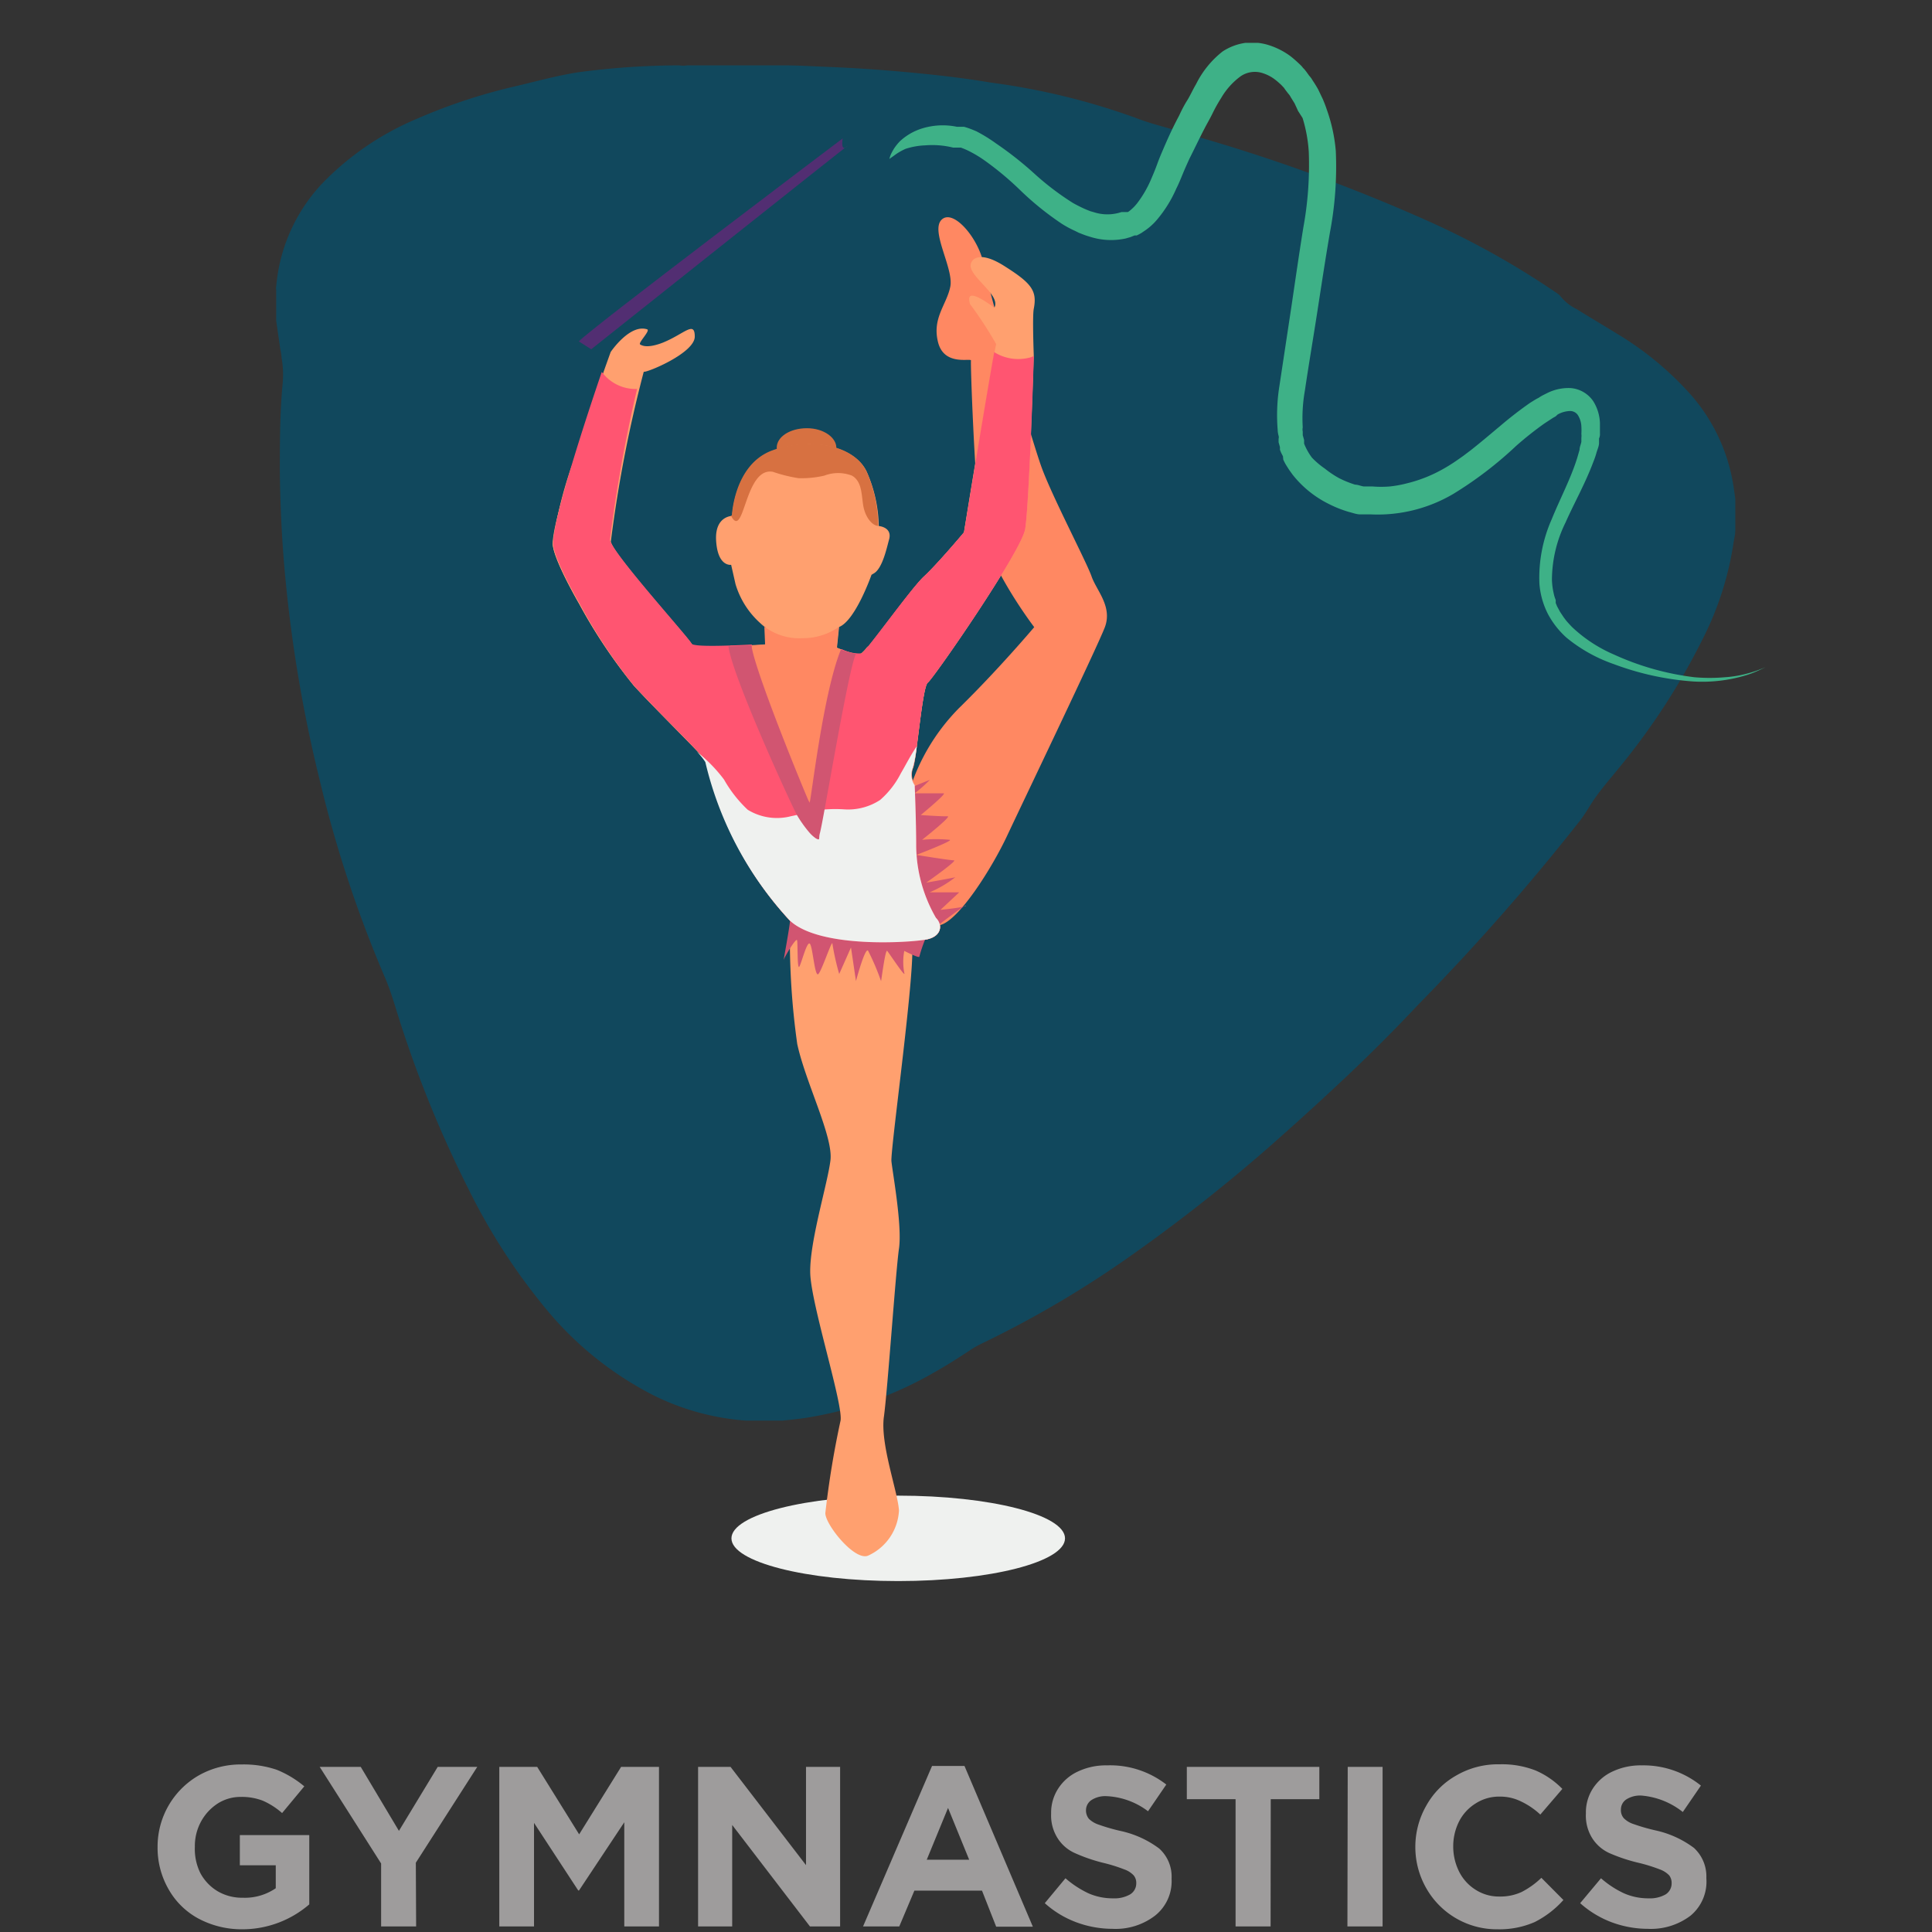 <svg id="Layer_14" data-name="Layer 14" xmlns="http://www.w3.org/2000/svg" viewBox="0 0 128 128"><rect x="0" y="0" width="128" height="128" fill="#333333" stroke="none"/><defs><style>.cls-1{fill:#11485d;}.cls-2{fill:#9e9c9c;}.cls-3{fill:#eff1ef;}.cls-4{fill:#522e72;}.cls-5{fill:#d77141;}.cls-6{fill:#ffa06f;}.cls-7{fill:#ff8862;}.cls-8{fill:#d15571;}.cls-9{fill:#ff5571;}.cls-10{fill:#3eb187;}</style></defs><g id="Layer_2" data-name="Layer 2"><g id="Layer_1-2" data-name="Layer 1-2"><path class="cls-1" d="M18.3,21.26V19.21a.45.45,0,0,1,0-.23,11.34,11.34,0,0,1,3.1-6.88,18.92,18.92,0,0,1,6.22-4.23,37.29,37.29,0,0,1,6.68-2.19c1.33-.32,2.66-.68,4-.89A51.31,51.31,0,0,1,45,4.33a1.57,1.57,0,0,0,.53,0h6.32c1,0,2,.06,2.93.1,1.62.06,3.24.17,4.85.31,2,.18,4,.39,6,.73a45.68,45.68,0,0,1,9.56,2.32c1.19.47,2.45.73,3.65,1.13a116.58,116.58,0,0,1,15.72,5.7,54.88,54.88,0,0,1,8.57,4.79.91.91,0,0,1,.24.2,3.09,3.09,0,0,0,1.07.86c.88.55,1.77,1.07,2.64,1.61a21,21,0,0,1,4.94,4.07,11.94,11.94,0,0,1,2.74,5.56c.09.45.15.91.21,1.37v2c0,.3-.07.6-.12.89a20.8,20.8,0,0,1-2,6.28,45,45,0,0,1-5.6,8.64c-.49.61-1,1.19-1.46,1.82S105,54,104.56,54.52A148.28,148.28,0,0,1,94,66.52Q91.67,69,89.2,71.33T84,76.06a111.22,111.22,0,0,1-9.06,7.12A68.53,68.53,0,0,1,65.07,89a7.16,7.16,0,0,0-.66.36c-.84.56-1.69,1.1-2.56,1.59a24.64,24.64,0,0,1-8.55,3c-.48.07-1,.12-1.46.17H49.65l-.22,0a16.47,16.47,0,0,1-6.06-1.64,22.42,22.42,0,0,1-7.27-5.85,40.58,40.58,0,0,1-5-7.73A76.48,76.48,0,0,1,26.6,68c-.37-1.12-.66-2.25-1.14-3.34a80.83,80.83,0,0,1-4.3-13.06A92,92,0,0,1,18.9,38.23c-.22-2.31-.33-4.63-.36-6.94,0-1.94,0-3.88.18-5.81a6.34,6.34,0,0,0-.06-1.74,4.08,4.08,0,0,0-.09-.61Z"/><path class="cls-2" d="M16,127.82a6.08,6.08,0,0,1-2.89-.73,5,5,0,0,1-1.94-1.92,5.5,5.5,0,0,1-.73-2.8h0a5.44,5.44,0,0,1,2.72-4.74A5.62,5.62,0,0,1,16,116.9a6.83,6.83,0,0,1,2.33.35,6.81,6.81,0,0,1,1.83,1.1l-1.47,1.77a4.9,4.9,0,0,0-1.28-.82,3.89,3.89,0,0,0-1.47-.25,2.81,2.81,0,0,0-1.52.44,3.3,3.3,0,0,0-1.11,1.21,3.38,3.38,0,0,0-.4,1.65h0a3.61,3.61,0,0,0,.36,1.74,3.11,3.11,0,0,0,1.15,1.21,3.19,3.19,0,0,0,1.66.43,3.62,3.62,0,0,0,2.19-.63v-1.52H15.89v-2h4.6v4.59A6.79,6.79,0,0,1,16,127.82Z"/><path class="cls-2" d="M27.57,127.63H25.25v-4.17l-4.07-6.4H23.9l2.53,4.24L29,117.06h2.62l-4.07,6.35Z"/><path class="cls-2" d="M41.36,120.73l-3,4.52h-.05l-2.93-4.48v6.86H33.08V117.06h2.51l2.78,4.47,2.78-4.47h2.51v10.57h-2.3Z"/><path class="cls-2" d="M48.51,120.91v6.72H46.25V117.06H48.4l5,6.51v-6.51h2.26v10.57h-2Z"/><path class="cls-2" d="M65.06,125.26H60.58l-1,2.37h-2.4L61.75,117H63.9l4.53,10.65H66Zm-3.66-2.05h2.81l-1.4-3.43Z"/><path class="cls-2" d="M76.52,126.92a4.29,4.29,0,0,1-2.81.87,6.92,6.92,0,0,1-2.39-.43,6.52,6.52,0,0,1-2.1-1.27l1.37-1.65a6.57,6.57,0,0,0,1.53,1,4,4,0,0,0,1.63.33,2.08,2.08,0,0,0,1.12-.26.85.85,0,0,0,.41-.73h0a.78.78,0,0,0-.17-.53,1.55,1.55,0,0,0-.63-.4,10.41,10.41,0,0,0-1.34-.42,11,11,0,0,1-1.93-.66,2.61,2.61,0,0,1-1.15-1,2.81,2.81,0,0,1-.42-1.62h0a2.93,2.93,0,0,1,.48-1.67,3.09,3.09,0,0,1,1.31-1.12,4.34,4.34,0,0,1,1.91-.4,6.06,6.06,0,0,1,3.93,1.27L76.06,120a4.91,4.91,0,0,0-2.75-1,1.69,1.69,0,0,0-1,.26.81.81,0,0,0-.36.66h0a.88.88,0,0,0,.19.58,1.7,1.7,0,0,0,.66.39,12.74,12.74,0,0,0,1.46.42,6.6,6.6,0,0,1,2.54,1.16,2.5,2.5,0,0,1,.82,2h0A2.91,2.91,0,0,1,76.52,126.92Z"/><path class="cls-2" d="M84.18,127.63H81.86V119.2H78.63v-2.14h8.78v2.14H84.19Z"/><path class="cls-2" d="M89.29,117.06H91.6v10.57H89.27Z"/><path class="cls-2" d="M101.68,127.34a5.81,5.81,0,0,1-2.46.48,5.37,5.37,0,0,1-4.72-2.71,5.48,5.48,0,0,1-.73-2.74h0a5.49,5.49,0,0,1,.73-2.75,5.16,5.16,0,0,1,2-2,5.48,5.48,0,0,1,2.85-.73,6.11,6.11,0,0,1,2.39.41,5.55,5.55,0,0,1,1.77,1.22l-1.46,1.7a5,5,0,0,0-1.3-.88,3.11,3.11,0,0,0-1.4-.31,2.85,2.85,0,0,0-1.58.45,3,3,0,0,0-1.1,1.19,3.65,3.65,0,0,0-.39,1.66h0a3.72,3.72,0,0,0,.39,1.67,3,3,0,0,0,1.09,1.2,2.86,2.86,0,0,0,1.59.45,3.35,3.35,0,0,0,1.46-.3,5.51,5.51,0,0,0,1.31-.94l1.46,1.47A6.45,6.45,0,0,1,101.68,127.34Z"/><path class="cls-2" d="M112,126.92a4.34,4.34,0,0,1-2.82.87,6.92,6.92,0,0,1-2.39-.43,6.63,6.63,0,0,1-2.1-1.27l1.38-1.65a6.36,6.36,0,0,0,1.53,1,4,4,0,0,0,1.63.33,2.1,2.1,0,0,0,1.12-.26.86.86,0,0,0,.4-.73h0a.83.83,0,0,0-.16-.53,1.61,1.61,0,0,0-.63-.4,10.92,10.92,0,0,0-1.34-.42,11.19,11.19,0,0,1-2-.66,2.64,2.64,0,0,1-1.14-1,2.81,2.81,0,0,1-.41-1.62h0a2.92,2.92,0,0,1,.47-1.67,3.09,3.09,0,0,1,1.31-1.12,4.38,4.38,0,0,1,1.92-.4,6.07,6.07,0,0,1,3.92,1.34l-1.2,1.75a5.07,5.07,0,0,0-2.75-1.09,1.7,1.7,0,0,0-1,.26.8.8,0,0,0-.35.66h0a.81.81,0,0,0,.19.58,1.6,1.6,0,0,0,.65.39,12.74,12.74,0,0,0,1.46.42,6.6,6.6,0,0,1,2.54,1.16,2.57,2.57,0,0,1,.82,2h0A2.93,2.93,0,0,1,112,126.92Z"/><ellipse class="cls-3" cx="59.51" cy="101.92" rx="11.05" ry="2.83"/><path class="cls-4" d="M38.35,22.62C38.83,22,55.83,9.17,55.83,9.17s-.18,1,.34.48c.28-.26-17,13.49-17,13.49Z"/><path class="cls-5" d="M55.41,29.66c0,.72-.86,1.28-1.95,1.28s-2-.56-2-1.28.88-1.29,2-1.29S55.41,29,55.41,29.66Z"/><path class="cls-6" d="M52.34,61.31a49.44,49.44,0,0,0,.48,7.86c.55,2.55,2.39,6.13,2.2,7.7s-1.39,5.39-1.34,7.47,2.25,8.88,2,9.82a61,61,0,0,0-1,6.09c0,.76,1.93,3.17,2.82,2.82a3.48,3.48,0,0,0,2.06-3c-.09-1.29-1.25-4.39-1-6.2s.78-9.63,1-11.15-.42-5-.5-5.78,1.69-13.31,1.34-14.56S53.46,57.4,52.34,61.31Z"/><path class="cls-7" d="M60.09,52.93a13.53,13.53,0,0,1,3.43-6c2.62-2.56,5-5.38,5-5.38s-3.27-4.27-3.62-7.25-.61-10.21-.57-10.41-1.77.4-2.18-1.21.57-2.49.81-3.69-1.35-3.7-.57-4.44,2.48,1.28,2.79,3S68.3,29,69,30.94s3,6.32,3.32,7.25,1.41,2,.87,3.39-5.49,11.71-6.47,13.8-3.21,5.67-4.48,5.92S59.29,55.31,60.09,52.93Z"/><path class="cls-6" d="M61.47,45.23c.37-.27,6.2-8.69,6.45-10.18.1-.6.21-2.6.31-4.76H64.68c-.44,2.64-.82,5-.82,5s-1.75,2.08-2.65,2.92-3.8,4.94-4.14,5.11-1.62-.4-1.62-.4l.14-1.38c1.09-.43,2.15-3.46,2.15-3.46l.17-.1c.57-.35.85-1.73,1-2.26.21-.8-.69-.87-.69-.87a9.23,9.23,0,0,0-.79-3.58c-.81-1.75-3.76-2.33-6.27-1.39s-2.65,4.3-2.65,4.3-1.12,0-1.07,1.55c.08,1.85,1,1.69,1,1.69l.29,1.28a5.62,5.62,0,0,0,2,2.88v1.13s-4.77.33-4.9,0-5.27-6-5.41-6.85a39.1,39.1,0,0,1,.78-5H37.88A27.5,27.5,0,0,0,36.62,36c0,1,1.75,4,1.75,4A34.9,34.9,0,0,0,42,45.44c1.61,1.75,4.71,4.76,4.77,5A23.27,23.27,0,0,0,52.34,61c2,1.85,7.92,1.44,9,1.25s1.12-1,.67-1.45a9.74,9.74,0,0,1-1.28-4.7c0-1.78-.1-4.1-.1-4.1a1.2,1.2,0,0,1-.13-1.13C60.73,50.37,61.1,45.5,61.47,45.23Z"/><path class="cls-5" d="M51.21,31.26a9.71,9.71,0,0,0,1.69.42,6.61,6.61,0,0,0,1.72-.17,2.54,2.54,0,0,1,1.82,0c.76.43.61,1.5.8,2.21.14.53.49,1.07.94,1.13a9,9,0,0,0-.77-3.61c-.81-1.75-3.76-2.33-6.27-1.39s-2.65,4.3-2.65,4.3h-.07C49.32,35.89,49.31,30.9,51.21,31.26Z"/><path class="cls-7" d="M50.69,42.69s-1.11.09-2.3.09c0,1,.2,2,.32,2.92a11.5,11.5,0,0,0,1.06,3.72c.39.83.82,1.65,1.27,2.45a3.78,3.78,0,0,0,1.88,2c1.51.47,2.36-1.13,2.76-2.33a30.35,30.35,0,0,0,.92-4.63c.26-1.37.57-2.73.89-4.1a2.51,2.51,0,0,1-.44.48c-.33.17-1.62-.39-1.62-.39l.14-1.36a4.13,4.13,0,0,1-2.39.74,3.83,3.83,0,0,1-2.82-1,2.09,2.09,0,0,0,.28.24Z"/><path class="cls-6" d="M66.61,17.67c-1.74-1.13-2.2-.44-2.25-.29-.45.81,2,2.1,1.52,3-1.21-.87-1.88-1.13-1.61-.23A25.49,25.49,0,0,1,66,22.8c-.1.2-2.12,12.46-2.12,12.46s-1.74,2.08-2.65,2.92C60.59,38.77,59,41,58,42.3c-.51,2.25-1,4.46-1.38,6.73a10,10,0,0,1-1.3,4.1,2,2,0,0,1-3,.65,5.56,5.56,0,0,1-1.49-1.91c-.52-1-1.06-1.95-1.49-3a11.6,11.6,0,0,1-.78-3c-.12-1-.3-2-.33-3a7.1,7.1,0,0,1-2.35-.13c-.14-.34-5.27-6-5.41-6.86a87.21,87.21,0,0,1,2.18-11.25c.2.07,3.38-1.24,3.38-2.33s-.71-.16-2.14.41c-.42.16-1.1.36-1.48.11-.15-.1.69-.91.47-1-1.16-.38-2.42,1.5-2.42,1.5S36.62,33.88,36.62,36c0,1,1.75,4,1.75,4A34.9,34.9,0,0,0,42,45.42c1.61,1.75,4.71,4.76,4.77,5A23.22,23.22,0,0,0,52.34,61c2,1.85,7.92,1.45,9,1.25s1.12-1,.67-1.44A9.82,9.82,0,0,1,60.7,56.1c0-1.77-.1-4.1-.1-4.1a1.18,1.18,0,0,1-.13-1.12c.26-.57.63-5.41,1-5.68s6.2-8.7,6.45-10.18.57-11.48.57-11.48-.1-2.59,0-3.08C68.72,19.28,68.36,18.78,66.61,17.67Z"/><path class="cls-8" d="M52.34,61c0,.29-.46,2.78-.42,2.6s.84-1.52.89-1.3,0,2,.15,1.74.51-1.73.7-1.51.32,2.25.56,2,.93-2.36.93-2a16.69,16.69,0,0,0,.45,2l.78-1.76L56.71,65s.62-2.33.81-2a15.87,15.87,0,0,1,.85,2c0,.14.28-2.15.41-2s1.28,1.9,1.13,1.45a3.93,3.93,0,0,1,0-1.45s1,.51,1,.38a8.82,8.82,0,0,1,.38-1.13l.93-1S64,59.89,64,60s-1.69.28-1.69.28l1.24-1.16H61.59a7.6,7.6,0,0,0,1.7-1c-.18.05-1.93.36-1.93.36S63.47,57,63.2,57s-2.49-.36-2.49-.36,2.44-.93,2.22-1a9.43,9.43,0,0,0-1.84,0s2-1.58,1.69-1.56S61,54,61,54s1.75-1.44,1.52-1.44H60.6a9.05,9.05,0,0,0,1-.89l-1,.4a23.25,23.25,0,0,0-.71,2.47c0,.31,1.13,6.27,1,6.31s-.57,1.3-1,1.21S52.34,61,52.34,61Z"/><path class="cls-9" d="M61.47,45.23c.37-.27,6.2-8.69,6.45-10.18s.57-10.92.57-11.46l-.16.07a3,3,0,0,1-2.46-.33c-.44,2.38-2,11.93-2,11.93s-1.74,2.08-2.65,2.92-3.8,4.94-4.14,5.11A2.66,2.66,0,0,1,55.75,43a51.58,51.58,0,0,0-1.86,10.08c0,.1-.15.19-.22.1-1.22-1.45-1.62-3.23-2.26-5s-1.58-3.55-1.6-5.48c-1.27.07-3.94.19-4-.07s-5.26-6-5.4-6.86a96.41,96.41,0,0,1,1.8-10,2.78,2.78,0,0,1-2.34-1.13c-1,2.92-3.22,9.68-3.22,11.34,0,1,1.75,4,1.75,4A34.9,34.9,0,0,0,42,45.42c1.61,1.75,4.71,4.76,4.77,5A23.22,23.22,0,0,0,52.34,61c2,1.85,7.92,1.45,9,1.25s1.12-1,.67-1.44A9.82,9.82,0,0,1,60.7,56.1c0-1.77-.1-4.1-.1-4.1a1.18,1.18,0,0,1-.13-1.12C60.73,50.37,61.1,45.5,61.47,45.23Z"/><path class="cls-3" d="M60.7,56.11c0-1.78-.1-4.09-.1-4.09a1.2,1.2,0,0,1-.13-1.13,9,9,0,0,0,.27-1.45c-.39.56-.72,1.22-1.06,1.8A5.85,5.85,0,0,1,58.31,53a3.87,3.87,0,0,1-2.41.62,9.08,9.08,0,0,0-1.88.08c-.54.1-1.06.27-1.59.37a3.71,3.71,0,0,1-2.89-.42,8.42,8.42,0,0,1-1.57-2,9.8,9.8,0,0,0-1.8-1.84,3.69,3.69,0,0,1,.56.68A23.22,23.22,0,0,0,52.34,61c2,1.85,7.92,1.45,9,1.25s1.12-1,.67-1.44A9.73,9.73,0,0,1,60.7,56.11Z"/><path class="cls-8" d="M52.8,54a8.22,8.22,0,0,0,.8,1.13,2.3,2.3,0,0,0,.46.42c.31.16.16,0,.26-.35.23-.8,1.89-10.92,2.39-11.88a5.29,5.29,0,0,1-1-.28c-1.22,3-2,10.27-2.08,10.15s-3.6-8.62-3.85-10.44c-.41,0-1,.06-1.52.07C48.52,44.81,52.34,53.14,52.8,54Z"/><path class="cls-10" d="M58.92,10.53a3,3,0,0,1,.11-.32,4,4,0,0,1,.21-.38,3.4,3.4,0,0,1,.38-.47,3.81,3.81,0,0,1,1.47-.85A4.64,4.64,0,0,1,63.4,8.4l.18,0,.14,0,.15,0,.17.05c.22.07.44.16.65.25A10.52,10.52,0,0,1,66,9.51a23.17,23.17,0,0,1,2.47,1.94,18.21,18.21,0,0,0,2.62,2c.25.14.49.26.75.38l.19.08.2.08.38.11a2.91,2.91,0,0,0,1.52,0l.17-.05h.09l.11,0h.09l.07,0,.06,0,.08-.05a3,3,0,0,0,.56-.56,7.31,7.31,0,0,0,.93-1.63c.14-.32.27-.64.4-1s.28-.7.43-1.05c.3-.7.62-1.39,1-2.1.16-.35.34-.7.53-1s.37-.71.59-1.08A6.33,6.33,0,0,1,81,3.41a3.7,3.7,0,0,1,1.51-.57h.84a3.7,3.7,0,0,1,.8.18,4.86,4.86,0,0,1,1.37.72c.19.15.38.32.56.49s.17.17.25.27l.07.07,0,0,.06.07.1.13.18.25a1.35,1.35,0,0,1,.2.27c.14.21.28.43.4.65l.31.65c.09.22.18.44.25.66A10.87,10.87,0,0,1,88.5,10a23.37,23.37,0,0,1-.39,5.41c-.29,1.69-.56,3.47-.83,5.22s-.57,3.5-.83,5.26a10.42,10.42,0,0,0-.14,2.43.63.63,0,0,0,0,.27c0,.1,0,.1,0,.14v.1h0l.09.32v.13l0,.11a4,4,0,0,0,.52.93,5.45,5.45,0,0,0,.86.73,6.43,6.43,0,0,0,.94.63,6.92,6.92,0,0,0,1.06.43c.19,0,.37.09.57.12h.27l.32,0a7.11,7.11,0,0,0,1.13,0,7.5,7.5,0,0,0,1.15-.21,9.28,9.28,0,0,0,2.23-.86,10.72,10.72,0,0,0,1-.61l.26-.18.24-.17.49-.37c.65-.51,1.28-1.05,1.93-1.59a25.62,25.62,0,0,1,2-1.55c.18-.11.36-.23.56-.33l.14-.09.14-.08.32-.16a3.16,3.16,0,0,1,1.51-.32,2,2,0,0,1,1.51.86,2.91,2.91,0,0,1,.45,1.46q0,.34,0,.69a.65.65,0,0,1-.06.33v.17l0,.14c0,.18-.1.41-.16.6a4.76,4.76,0,0,1-.19.57c-.56,1.51-1.31,2.82-1.87,4.09a8.63,8.63,0,0,0-.9,3.8,4.63,4.63,0,0,0,.12.91,2.25,2.25,0,0,0,.13.42l0,.09,0,.11.09.22.2.37.24.36c.09.12.17.23.27.34s.19.21.29.31a9.48,9.48,0,0,0,2.78,1.82,18,18,0,0,0,5.33,1.5,11.7,11.7,0,0,0,2,0,7.58,7.58,0,0,0,1.5-.25,7.45,7.45,0,0,0,.91-.3l.3-.12-.3.14a6.77,6.77,0,0,1-.88.36,10,10,0,0,1-3.61.45A18.78,18.78,0,0,1,106.92,44a10.19,10.19,0,0,1-3.12-1.74,5.68,5.68,0,0,1-1.25-1.59,5.3,5.3,0,0,1-.56-2,9.56,9.56,0,0,1,.82-4.28c.56-1.38,1.26-2.68,1.69-4.07l.15-.52c0-.18.08-.33.12-.53l0-.14v0h0V29a1,1,0,0,0,0-.25,4,4,0,0,0,0-.49,1.52,1.52,0,0,0-.24-.77.62.62,0,0,0-.51-.26,1.8,1.8,0,0,0-.82.23l-.14.13-.13.07-.11.07-.49.32a22.34,22.34,0,0,0-1.88,1.49,25.18,25.18,0,0,1-4.16,3.18,9.87,9.87,0,0,1-5.46,1.36l-.34,0h-.37c-.25,0-.49-.1-.74-.16a7.72,7.72,0,0,1-1.4-.56,7,7,0,0,1-2.34-1.91l-.23-.32-.21-.33a3.84,3.84,0,0,1-.18-.35L85,30.23,84.88,30l-.08-.2,0-.1v-.08l-.09-.32v-.23a.36.36,0,0,0,0-.2,1.59,1.59,0,0,1-.06-.38,12.17,12.17,0,0,1,.11-2.89l.8-5.29c.26-1.76.51-3.5.79-5.24a23,23,0,0,0,.36-5,9.59,9.59,0,0,0-.41-2.25L86,7.35l-.23-.5-.26-.42a1,1,0,0,0-.17-.24l-.19-.25-.09-.13h0l0,0-.18-.19c-.12-.11-.24-.22-.37-.32a2.65,2.65,0,0,0-.81-.44,1.67,1.67,0,0,0-1.5.19,4.75,4.75,0,0,0-1.3,1.45c-.19.3-.38.63-.56,1s-.36.67-.53,1c-.35.67-.66,1.33-1,2-.15.33-.3.66-.44,1s-.28.69-.44,1a8.28,8.28,0,0,1-1.23,2,4,4,0,0,1-.94.84l-.13.09-.16.09-.16.08-.08,0h-.06l-.28.11-.31.09a4.57,4.57,0,0,1-2.35-.11,5.52,5.52,0,0,1-.53-.18l-.23-.09-.24-.12a6.9,6.9,0,0,1-.89-.48,19.55,19.55,0,0,1-2.79-2.26,20.19,20.19,0,0,0-2.25-1.88A8.05,8.05,0,0,0,64.18,10a4.77,4.77,0,0,0-.52-.22l-.13,0-.14,0-.14,0h-.1a5.77,5.77,0,0,0-1.85-.15A4.82,4.82,0,0,0,60,9.86a4,4,0,0,0-.46.24,3.62,3.62,0,0,0-.32.22Z"/></g></g></svg>